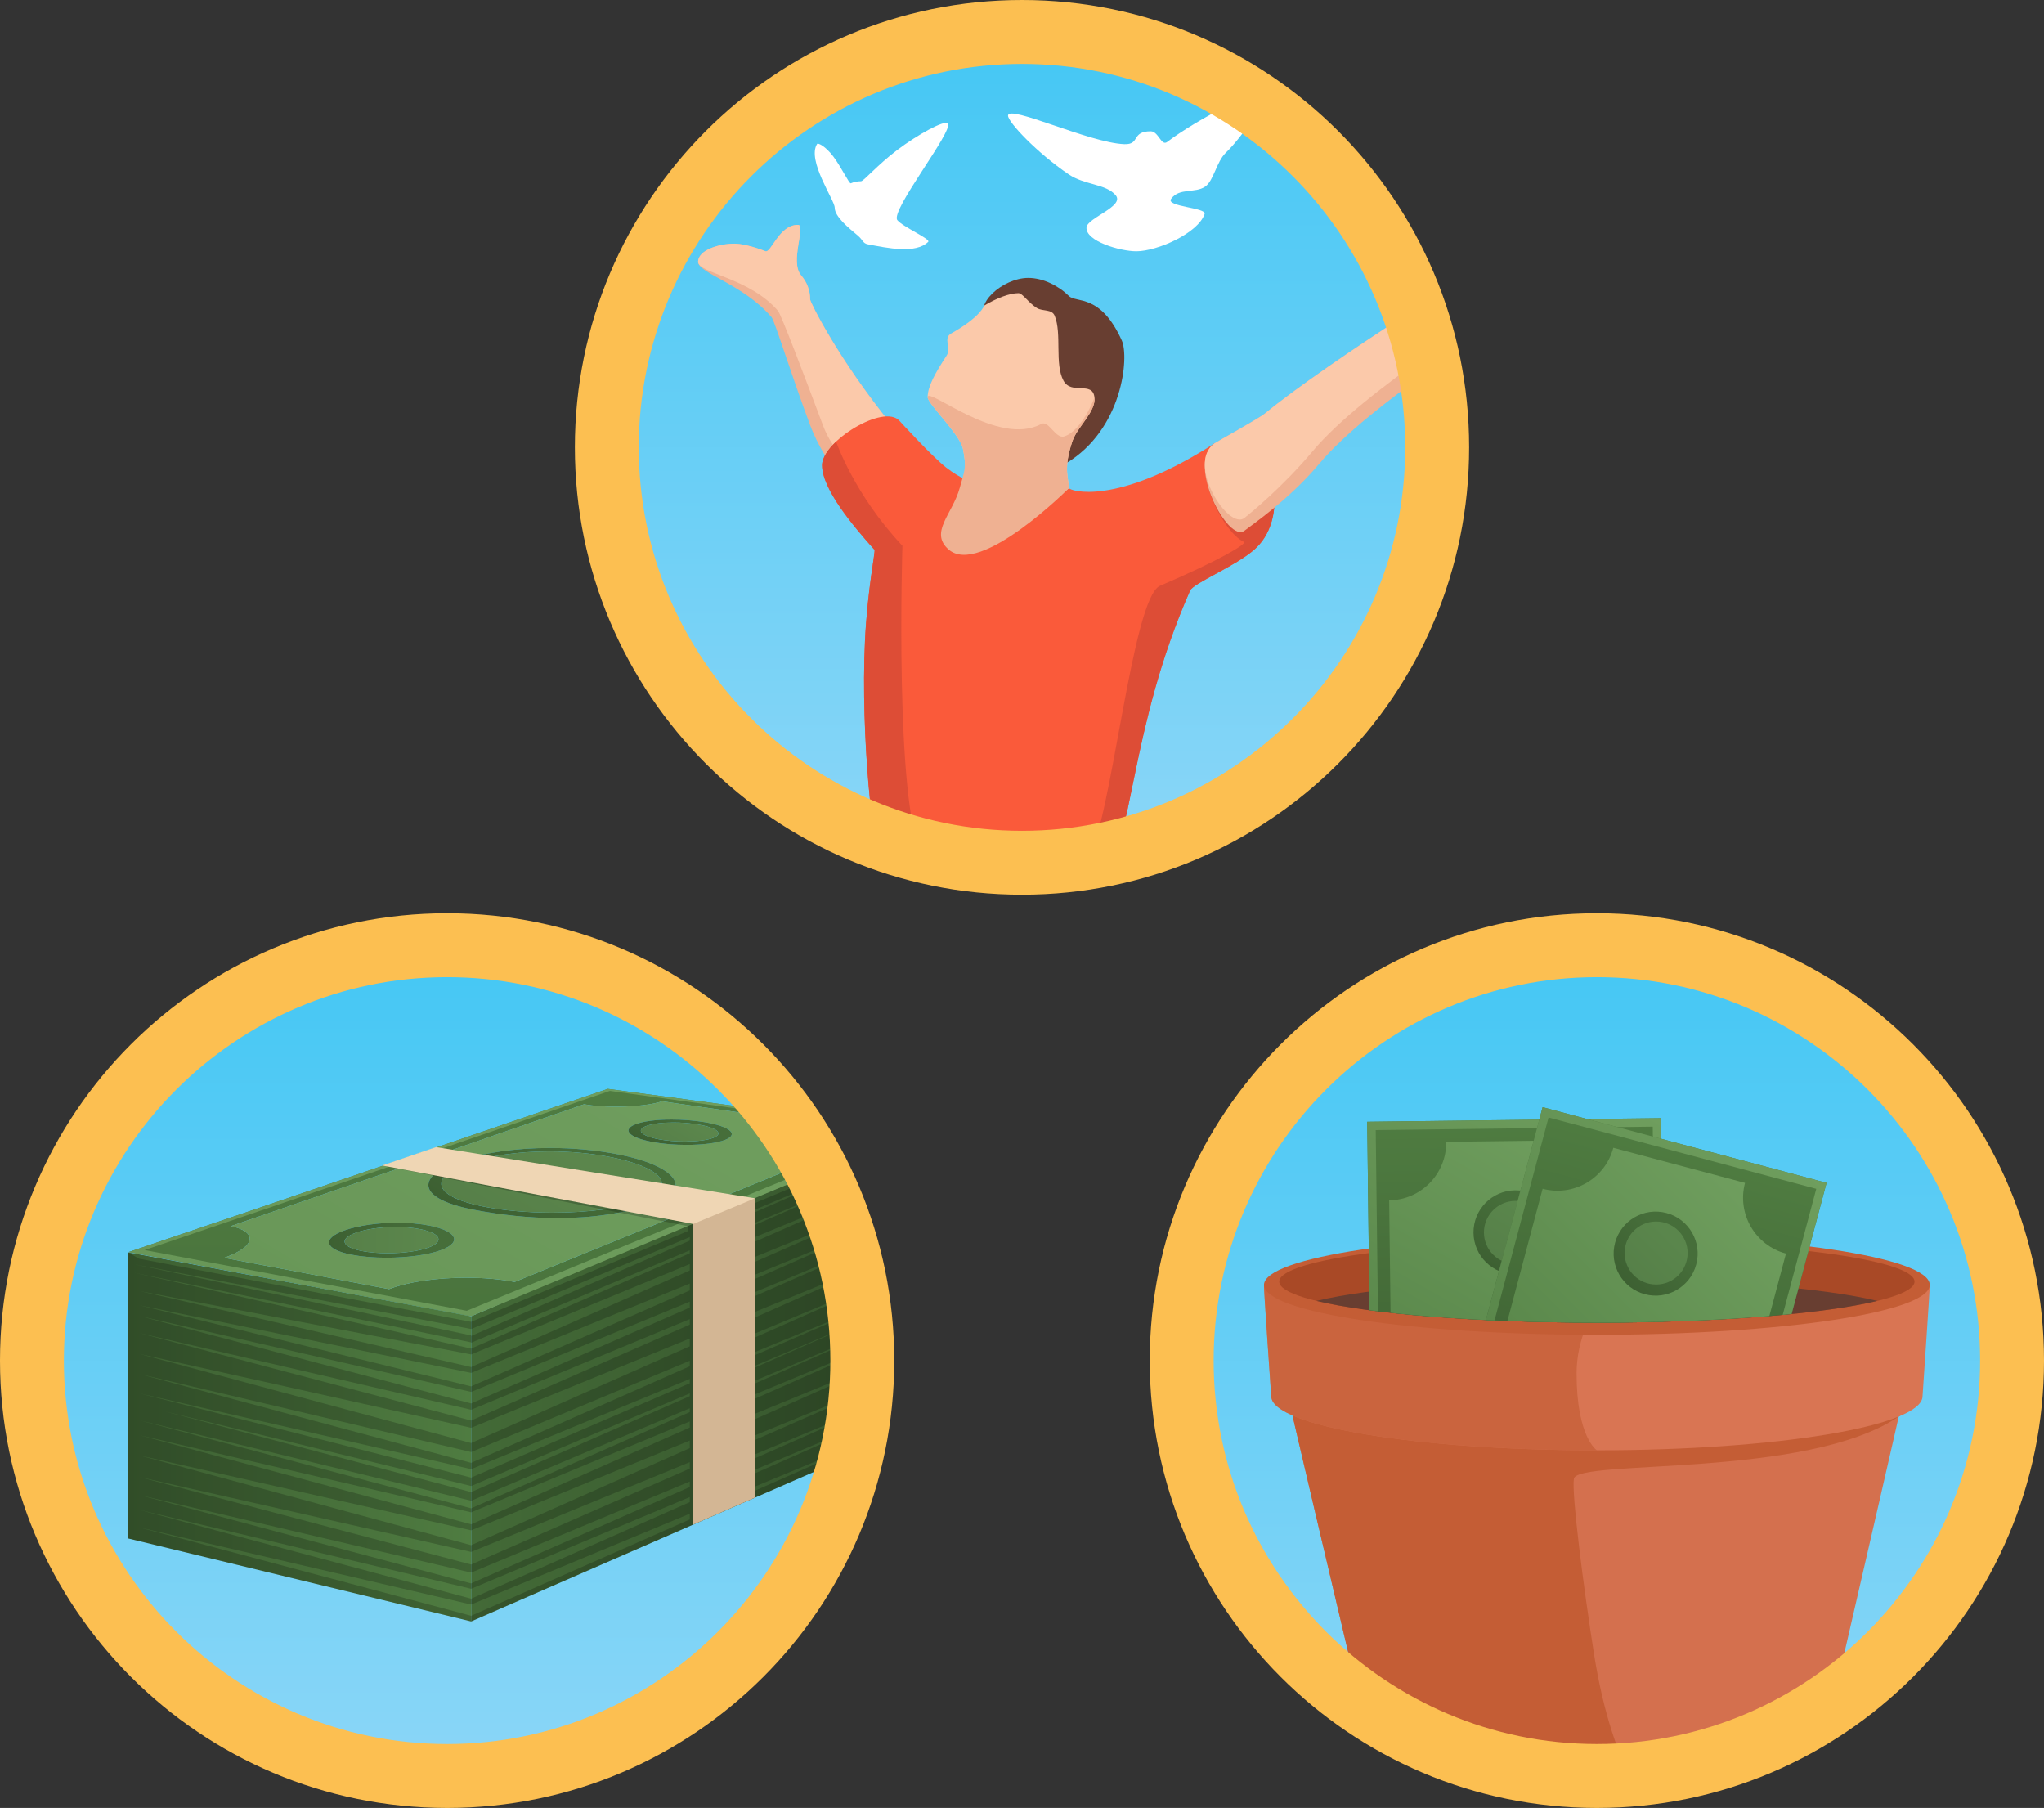 <?xml version="1.0" encoding="utf-8"?>
<!-- Generator: Adobe Illustrator 24.3.0, SVG Export Plug-In . SVG Version: 6.00 Build 0)  -->
<svg version="1.1" id="Layer_1" xmlns="http://www.w3.org/2000/svg" xmlns:xlink="http://www.w3.org/1999/xlink" x="0px" y="0px"
	 viewBox="0 0 320 283" style="enable-background:new 0 0 320 283;" xml:space="preserve">
<rect x="0" y="0" width="320" height="283" fill="#333333" stroke="none"/>
<style type="text/css">
	.st0{fill:url(#SVGID_1_);}
	.st1{fill:#EFB192;}
	.st2{fill:#FBC9AA;}
	.st3{fill:url(#SVGID_2_);}
	.st4{fill:url(#SVGID_3_);}
	.st5{fill:#D4704E;}
	.st6{fill:#C45D35;}
	.st7{fill:#D97553;}
	.st8{opacity:0.7;fill:#C45D35;}
	.st9{fill:#A94926;}
	.st10{fill:#683E31;}
	.st11{clip-path:url(#SVGID_5_);}
	.st12{fill:#4F7C41;}
	.st13{fill:url(#SVGID_6_);}
	.st14{fill:url(#SVGID_7_);}
	.st15{fill:url(#SVGID_8_);}
	.st16{fill:url(#SVGID_9_);}
	.st17{fill:url(#SVGID_10_);}
	.st18{opacity:0.5;fill:#6F9E5E;}
	.st19{fill:url(#SVGID_11_);}
	.st20{fill:url(#SVGID_12_);}
	.st21{fill:url(#SVGID_13_);}
	.st22{fill:url(#SVGID_14_);}
	.st23{fill:url(#SVGID_15_);}
	.st24{fill:url(#SVGID_16_);}
	.st25{fill:url(#SVGID_17_);}
	.st26{fill:url(#SVGID_18_);}
	.st27{fill:url(#SVGID_19_);}
	.st28{fill:url(#SVGID_20_);}
	.st29{fill:url(#SVGID_21_);}
	.st30{fill:url(#SVGID_22_);}
	.st31{fill:url(#SVGID_23_);}
	.st32{fill:url(#SVGID_24_);}
	.st33{fill:url(#SVGID_25_);}
	.st34{fill:url(#SVGID_26_);}
	.st35{opacity:0.2;}
	.st36{fill:#D3B694;}
	.st37{fill:#EFD6B4;}
	.st38{fill:#FA5A3A;}
	.st39{fill:#DD4D36;}
	.st40{fill:#FFFFFF;}
	.st41{fill:#FCBF51;}
	.st42{opacity:0;fill:#E5C8A5;}
</style>
<g>
	<linearGradient id="SVGID_1_" gradientUnits="userSpaceOnUse" x1="160" y1="135.045" x2="160" y2="5.002">
		<stop  offset="0" style="stop-color:#8BD6F7"/>
		<stop  offset="1" style="stop-color:#44C7F4"/>
	</linearGradient>
	<ellipse class="st0" cx="160" cy="70.023" rx="65" ry="65.022"/>
	<path class="st1" d="M126.836,46.889c0,0.404,4.348,9.254,12.834,19.72c5.419,6.683-4.514,10.685-5.228,11.076
		c-0.533,0.291-5.442-5.36-7.568-11.021c-3.066-8.165-5.584-16.431-6.075-17.004c-4.469-5.214-11.511-6.891-11.511-8.679
		s3.151-2.841,5.708-2.841c0.952,0,2.836,0.386,4.827,1.178c0.902,0.359,2.13-4.159,5.114-4.12c1.299,0.017-1.337,5.782,0.48,7.894
		C126.321,44.144,126.836,45.437,126.836,46.889z"/>
	<path class="st2" d="M126.836,46.889c0,0.404,4.348,9.254,12.834,19.72c5.419,6.683-0.513,10.685-1.227,11.076
		c-0.533,0.291-7.442-5.36-9.569-11.021c-3.066-8.165-6.584-17.431-7.075-18.005c-4.469-5.214-12.512-5.89-12.512-7.679
		s3.151-2.841,5.708-2.841c0.952,0,2.836,0.386,4.827,1.178c0.902,0.359,2.13-4.159,5.114-4.12c1.299,0.017-1.337,5.782,0.48,7.894
		C126.321,44.144,126.836,45.437,126.836,46.889z"/>
	<linearGradient id="SVGID_2_" gradientUnits="userSpaceOnUse" x1="70" y1="277.998" x2="70" y2="147.955">
		<stop  offset="0" style="stop-color:#8BD6F7"/>
		<stop  offset="1" style="stop-color:#44C7F4"/>
	</linearGradient>
	<ellipse class="st3" cx="70" cy="212.977" rx="65" ry="65.022"/>
	<linearGradient id="SVGID_3_" gradientUnits="userSpaceOnUse" x1="250" y1="277.998" x2="250" y2="147.955">
		<stop  offset="0" style="stop-color:#8BD6F7"/>
		<stop  offset="1" style="stop-color:#44C7F4"/>
	</linearGradient>
	<ellipse class="st4" cx="250" cy="212.977" rx="65" ry="65.022"/>
	<g>
		<g>
			<path class="st5" d="M274.09,271.886c0.009-0.037,10.411,5.255,12.877-5.426c4.506-19.516,10.861-47.075,10.836-47.144
				c-1.005-2.787-28.946,3.183-45.959,3.183c-16.884,0-48.617-5.105-49.811-2.348c-0.036,0.082,6.269,26.808,10.856,46.212
				c2.61,11.039,15.762,8.294,15.776,8.339c1.461,4.712,5.225,3.295,22.893,3.295C269.224,277.998,273.115,275.783,274.09,271.886z"
				/>
			<path class="st6" d="M249.569,259.011c-1.649-10.409-3.557-25.328-3.167-27.552c0.543-3.099,36.458,0.042,50.863-9.729
				c13.973-9.477-94.038-4.335-95.232-1.578c-0.036,0.082,6.269,26.808,10.856,46.212c2.61,11.039,43.034,13.274,43.034,13.274
				C253.393,274.895,251.037,268.276,249.569,259.011z"/>
			<path class="st7" d="M300.984,218.545c0-0.173,1.191-17.251,1.13-17.421c-1.603-4.441-24.998,3.919-52.113,3.919
				c-26.908,0-50.211-8.312-52.114-3.919c-0.088,0.203,1.13,17.213,1.13,17.421c0,4.682,22.827,8.477,50.983,8.477
				C278.158,227.022,300.984,223.227,300.984,218.545z"/>
			<path class="st8" d="M246.819,214.961c0-10.725,10.049-20.683,13.395-11.389c-1.603-4.442,16.902,1.471-10.212,1.471
				c-26.908,0-50.211-8.312-52.114-3.919c-0.088,0.203,1.13,17.213,1.13,17.421c0,4.682,22.827,8.477,50.983,8.477
				C250.002,227.022,246.819,225.002,246.819,214.961z"/>
			<path class="st6" d="M302.114,201.124c0-4.314-23.332-7.81-52.113-7.81c-28.782,0-52.114,3.496-52.114,7.81
				c0,4.312,23.332,7.81,52.114,7.81C278.783,208.934,302.114,205.436,302.114,201.124z"/>
			<path class="st9" d="M299.729,200.615c0-3.542-22.262-6.418-49.727-6.418c-27.466,0-49.728,2.875-49.728,6.418
				c0,3.543,22.262,6.419,49.728,6.419C277.467,207.034,299.729,204.158,299.729,200.615z"/>
			<path class="st10" d="M206.097,203.63c8.365,2.025,24.885,3.404,43.905,3.404c19.018,0,35.538-1.379,43.903-3.404
				c-8.364-2.023-24.885-3.403-43.903-3.403C230.982,200.227,214.462,201.606,206.097,203.63z"/>
		</g>
		<g>
			<defs>
				<path id="SVGID_4_" d="M293.903,203.63c-8.365,2.025-24.885,3.404-43.905,3.404c-19.018,0-35.539-1.379-43.903-3.404
					c-1.944,0.47-3.998-30.322,0-30.322c11.003,0,22.145,0,43.632,0C291.746,173.307,309.058,207.295,293.903,203.63z"/>
			</defs>
			<clipPath id="SVGID_5_">
				<use xlink:href="#SVGID_4_"  style="overflow:visible;"/>
			</clipPath>
			<g class="st11">
				<g>
					
						<ellipse transform="matrix(1 -0.003 0.003 1 -0.715 0.68)" class="st12" cx="237.976" cy="251.101" rx="6.576" ry="6.578"/>
					
						<linearGradient id="SVGID_6_" gradientUnits="userSpaceOnUse" x1="1052.48" y1="-471.901" x2="1133.414" y2="-518.628" gradientTransform="matrix(0.491 -0.871 0.871 0.491 133.035 1417.358)">
						<stop  offset="0" style="stop-color:#2C4524"/>
						<stop  offset="1" style="stop-color:#4F7C41"/>
					</linearGradient>
					<polygon class="st13" points="260.044,175.026 261.192,268.407 215.193,268.973 214.044,175.592 					"/>
					
						<linearGradient id="SVGID_7_" gradientUnits="userSpaceOnUse" x1="1050.04" y1="-495.264" x2="1135.854" y2="-495.264" gradientTransform="matrix(0.491 -0.871 0.871 0.491 133.035 1417.358)">
						<stop  offset="0.222" style="stop-color:#4F7C41"/>
						<stop  offset="1" style="stop-color:#6F9E5E"/>
					</linearGradient>
					<path class="st14" d="M257.704,256.115c0.016,0,0.032,0.001,0.048,0.001l-0.845-68.715c-4.994,0.061-9.092-3.938-9.153-8.933
						l-21.34,0.263c0.061,4.995-3.937,9.095-8.931,9.156l0.845,68.714c4.994-0.061,9.092,3.938,9.153,8.933l21.292-0.262
						C248.712,260.275,252.711,256.176,257.704,256.115z"/>
					
						<linearGradient id="SVGID_8_" gradientUnits="userSpaceOnUse" x1="1111.551" y1="-509.852" x2="1124.709" y2="-509.852" gradientTransform="matrix(0.491 -0.871 0.871 0.491 133.035 1417.358)">
						<stop  offset="0" style="stop-color:#3D6032"/>
						<stop  offset="0.752" style="stop-color:#466E3A"/>
					</linearGradient>
					<path class="st15" d="M237.179,186.321c3.632-0.045,6.612,2.864,6.657,6.497c0.045,3.633-2.863,6.614-6.495,6.659
						c-3.632,0.045-6.612-2.864-6.657-6.497C230.64,189.347,233.548,186.365,237.179,186.321z"/>
					
						<linearGradient id="SVGID_9_" gradientUnits="userSpaceOnUse" x1="1078.144" y1="-495.264" x2="1107.75" y2="-495.264" gradientTransform="matrix(0.491 -0.871 0.871 0.491 133.035 1417.358)">
						<stop  offset="0" style="stop-color:#3D6032"/>
						<stop  offset="0.752" style="stop-color:#466E3A"/>
					</linearGradient>
					<ellipse class="st16" cx="237.618" cy="222" rx="14.797" ry="14.802"/>
					<g>
						
							<linearGradient id="SVGID_10_" gradientUnits="userSpaceOnUse" x1="1041.013" y1="-495.264" x2="1144.881" y2="-495.264" gradientTransform="matrix(0.491 -0.871 0.871 0.491 133.035 1417.358)">
							<stop  offset="0.222" style="stop-color:#4F7C41"/>
							<stop  offset="1" style="stop-color:#6F9E5E"/>
						</linearGradient>
						<path class="st17" d="M259.861,267.108l-43.369,0.534l-1.116-90.75l43.369-0.534L259.861,267.108 M214.044,175.592
							l1.148,93.381l45.999-0.566l-1.148-93.381L214.044,175.592"/>
					</g>
					
						<ellipse transform="matrix(1 -0.003 0.003 1 -0.588 0.725)" class="st18" cx="237.26" cy="192.899" rx="4.932" ry="4.934"/>
					<ellipse class="st18" cx="237.618" cy="222" rx="13.153" ry="13.157"/>
				</g>
				<g>
					
						<ellipse transform="matrix(1 -0.002 0.002 1 -0.455 0.441)" class="st12" cx="244.223" cy="252.473" rx="6.576" ry="6.578"/>
					
						<linearGradient id="SVGID_11_" gradientUnits="userSpaceOnUse" x1="726.436" y1="-332.83" x2="807.365" y2="-379.555" gradientTransform="matrix(0.707 -0.707 0.707 0.707 -38.702 1018.498)">
						<stop  offset="0" style="stop-color:#2C4524"/>
						<stop  offset="1" style="stop-color:#4F7C41"/>
					</linearGradient>
					<polygon class="st19" points="285.956,185.154 261.922,275.395 217.47,263.548 241.503,173.307 					"/>
					
						<linearGradient id="SVGID_12_" gradientUnits="userSpaceOnUse" x1="723.997" y1="-356.192" x2="809.804" y2="-356.192" gradientTransform="matrix(0.707 -0.707 0.707 0.707 -38.702 1018.498)">
						<stop  offset="0.222" style="stop-color:#4F7C41"/>
						<stop  offset="1" style="stop-color:#6F9E5E"/>
					</linearGradient>
					<path class="st20" d="M261.873,262.617c0.016,0.004,0.031,0.009,0.046,0.014l17.685-66.404
						c-4.826-1.286-7.695-6.242-6.41-11.069l-20.622-5.496c-1.286,4.827-6.24,7.698-11.065,6.412l-17.685,66.403
						c4.826,1.286,7.695,6.242,6.41,11.069l20.576,5.484C252.093,264.201,257.047,261.331,261.873,262.617z"/>
					
						<linearGradient id="SVGID_13_" gradientUnits="userSpaceOnUse" x1="785.504" y1="-370.782" x2="798.66" y2="-370.782" gradientTransform="matrix(0.707 -0.707 0.707 0.707 -38.702 1018.498)">
						<stop  offset="0" style="stop-color:#3D6032"/>
						<stop  offset="0.752" style="stop-color:#466E3A"/>
					</linearGradient>
					<path class="st21" d="M260.895,189.872c3.51,0.935,5.597,4.54,4.662,8.05c-0.935,3.511-4.538,5.599-8.048,4.663
						c-3.51-0.935-5.597-4.54-4.662-8.05C253.783,191.024,257.386,188.937,260.895,189.872z"/>
					
						<linearGradient id="SVGID_14_" gradientUnits="userSpaceOnUse" x1="752.099" y1="-356.193" x2="781.702" y2="-356.193" gradientTransform="matrix(0.707 -0.707 0.707 0.707 -38.702 1018.498)">
						<stop  offset="0" style="stop-color:#3D6032"/>
						<stop  offset="0.752" style="stop-color:#466E3A"/>
					</linearGradient>
					<ellipse class="st22" cx="251.713" cy="224.351" rx="14.797" ry="14.802"/>
					<g>
						
							<linearGradient id="SVGID_15_" gradientUnits="userSpaceOnUse" x1="714.971" y1="-356.192" x2="818.83" y2="-356.192" gradientTransform="matrix(0.707 -0.707 0.707 0.707 -38.702 1018.498)">
							<stop  offset="0.222" style="stop-color:#4F7C41"/>
							<stop  offset="1" style="stop-color:#6F9E5E"/>
						</linearGradient>
						<path class="st23" d="M260.99,273.785l-41.91-11.169l23.356-87.698l41.91,11.169L260.99,273.785 M241.503,173.308
							l-24.033,90.241l44.452,11.846l24.033-90.241L241.503,173.308"/>
					</g>
					
						<ellipse transform="matrix(1 -0.003 0.003 1 -0.517 0.685)" class="st18" cx="259.202" cy="196.229" rx="4.932" ry="4.934"/>
					
						<ellipse transform="matrix(1 -0.001 0.001 1 -0.253 0.284)" class="st18" cx="251.713" cy="224.351" rx="13.153" ry="13.157"/>
				</g>
			</g>
		</g>
	</g>
	<linearGradient id="SVGID_16_" gradientUnits="userSpaceOnUse" x1="20.009" y1="224.916" x2="73.764" y2="224.916">
		<stop  offset="0" style="stop-color:#3D6032"/>
		<stop  offset="1" style="stop-color:#4F7C41"/>
	</linearGradient>
	<polygon class="st24" points="73.764,253.804 20.009,240.798 20.009,196.029 73.764,206.033 	"/>
	<linearGradient id="SVGID_17_" gradientUnits="userSpaceOnUse" x1="73.764" y1="217.877" x2="130.87" y2="217.877">
		<stop  offset="0" style="stop-color:#436A37"/>
		<stop  offset="1" style="stop-color:#38582E"/>
	</linearGradient>
	<polygon class="st25" points="129.744,181.951 73.764,206.033 73.764,206.907 73.764,208.033 73.764,209.125 73.764,210.181 
		73.764,211.096 73.764,212.012 73.764,213.082 73.764,213.983 73.764,214.899 73.764,216.307 73.764,217.011 73.764,217.878 
		73.764,218.983 73.764,219.687 73.764,220.673 73.764,221.658 73.764,222.363 73.764,223.499 73.764,224.916 73.764,225.883 
		73.764,227.291 73.764,228.066 73.764,228.981 73.764,229.967 73.764,231.094 73.764,232.291 73.764,232.924 73.764,233.91 
		73.764,235.319 73.764,236.093 73.764,236.727 73.764,237.642 73.764,238.598 73.764,239.543 73.764,240.811 73.764,241.867 
		73.764,242.923 73.764,244.191 73.764,244.895 73.764,246.162 73.764,247.007 73.764,247.852 73.764,248.697 73.764,249.331 
		73.764,250.246 73.764,251.161 73.764,252.077 73.764,252.922 73.764,253.804 130.87,228.893 	"/>
	<g>
		
			<linearGradient id="SVGID_18_" gradientUnits="userSpaceOnUse" x1="419.928" y1="138.838" x2="420.928" y2="138.838" gradientTransform="matrix(0.142 -35.608 -35.608 -0.142 4959.438 15178.579)">
			<stop  offset="0" style="stop-color:#4A743D"/>
			<stop  offset="1" style="stop-color:#4F7C41"/>
		</linearGradient>
		<path class="st26" d="M96.447,173.23c2.802,0,5.661-0.287,7.184-0.84c8.029,1.166,13.15,1.9,23.267,3.352
			c-2.925,1.175-2.722,2.958,3.04,3.906c-1.515,0.622-1.03,1.244-2.545,1.866c-15.605,6.403-31.22,12.78-46.836,19.155l-0.057-0.012
			c-2.242-0.438-4.865-0.652-7.522-0.652c-4.487,0-9.071,0.611-12.072,1.785c-10.942-2.072-16.746-3.17-25.819-4.899
			c5.292-1.867,5.034-4.154,1.056-4.967c18.442-6.316,36.868-12.675,55.284-19.066C92.82,173.108,94.622,173.23,96.447,173.23
			 M95.159,170.445c-25.003,8.523-49.985,17.099-75.016,25.539c17.775,3.343,35.553,6.666,53.331,9.995
			c18.218-7.527,36.436-15.054,54.655-22.58c5.181-2.14,2.038-8.239-4.714-9.149C113.996,172.981,104.577,171.713,95.159,170.445"/>
		
			<linearGradient id="SVGID_19_" gradientUnits="userSpaceOnUse" x1="415.271" y1="150.6" x2="416.271" y2="150.6" gradientTransform="matrix(32.467 -55.72 -55.72 -32.467 -5025.268 28243.557)">
			<stop  offset="0" style="stop-color:#699758"/>
			<stop  offset="1" style="stop-color:#6F9E5E"/>
		</linearGradient>
		<path class="st27" d="M60.502,196.874c-1.926,0-3.831-0.15-5.443-0.465c-4.341-0.846-4.644-2.546-1.166-3.802
			c2.186-0.79,5.28-1.217,8.305-1.217c1.789,0,3.553,0.149,5.091,0.462c4.139,0.842,5.13,2.538,1.852,3.799
			C67.081,196.444,63.762,196.874,60.502,196.874 M87.306,190.668c-4.521,0-9.062-0.509-13.274-1.336
			c-9.019-1.773-8.756-5.239-2.206-7.545c3.898-1.372,8.984-2.095,14.282-2.095c3.607,0,7.311,0.335,10.808,1.028
			c8.635,1.712,11.752,5.298,5.754,7.504C97.961,189.958,92.647,190.668,87.306,190.668 M107.503,179.209
			c-1.825,0-3.735-0.151-5.383-0.461c-3.843-0.725-4.755-1.979-2.545-2.794c1.271-0.469,3.318-0.713,5.573-0.713
			c1.666,0,3.445,0.133,5.111,0.405c3.921,0.641,5.547,1.884,3.26,2.782C112.212,178.941,109.933,179.209,107.503,179.209
			 M103.631,172.391c-1.522,0.552-4.382,0.84-7.184,0.84c-1.826,0-3.627-0.122-5.02-0.372c-18.416,6.391-36.842,12.75-55.284,19.066
			c3.978,0.813,4.236,3.1-1.056,4.967c9.073,1.729,14.877,2.827,25.819,4.899c3.002-1.174,7.585-1.785,12.072-1.785
			c2.657,0,5.28,0.214,7.522,0.652l0.057,0.012c15.617-6.374,31.231-12.752,46.836-19.155c1.515-0.622,1.03-1.244,2.545-1.866
			c-5.761-0.948-5.965-2.73-3.04-3.906C116.782,174.291,111.66,173.557,103.631,172.391"/>
		
			<linearGradient id="SVGID_20_" gradientUnits="userSpaceOnUse" x1="494.095" y1="135.559" x2="495.095" y2="135.559" gradientTransform="matrix(4.217 -7.237 -7.237 -4.217 -998.161 4328.308)">
			<stop  offset="0" style="stop-color:#3D6032"/>
			<stop  offset="0.752" style="stop-color:#466E3A"/>
			<stop  offset="1" style="stop-color:#466E3A"/>
		</linearGradient>
		<path class="st28" d="M107.206,178.684c-1.358,0-2.782-0.112-4.019-0.342c-2.886-0.537-3.652-1.478-1.988-2.096
			c0.956-0.356,2.515-0.54,4.225-0.54c1.268,0,2.619,0.102,3.867,0.31c2.929,0.489,4.098,1.423,2.39,2.09
			C110.705,178.485,109.014,178.684,107.206,178.684 M105.148,175.241c-2.255,0-4.302,0.243-5.573,0.713
			c-2.21,0.815-1.298,2.069,2.545,2.794c1.648,0.311,3.558,0.461,5.383,0.461c2.43,0,4.709-0.267,6.015-0.78
			c2.287-0.898,0.661-2.141-3.26-2.782C108.593,175.374,106.813,175.241,105.148,175.241"/>
		
			<linearGradient id="SVGID_21_" gradientUnits="userSpaceOnUse" x1="438.676" y1="146.124" x2="439.676" y2="146.124" gradientTransform="matrix(10.862 -18.641 -18.641 -10.862 -1959.867 9959.074)">
			<stop  offset="0" style="stop-color:#3D6032"/>
			<stop  offset="0.752" style="stop-color:#466E3A"/>
			<stop  offset="1" style="stop-color:#466E3A"/>
		</linearGradient>
		<path class="st29" d="M86.493,189.815c-3.863,0-7.784-0.326-11.067-1.006c-8.042-1.664-8.024-4.662-2.222-6.719
			c3.442-1.219,8.039-1.862,12.813-1.862c3.272,0,6.627,0.302,9.751,0.926c7.68,1.536,10.475,4.511,5.026,6.687
			C97.569,189.129,92.093,189.815,86.493,189.815 M86.108,179.692c-5.298,0-10.384,0.723-14.282,2.095
			c-6.551,2.307-6.814,5.772,2.206,7.545c4.212,0.827,8.753,1.336,13.274,1.336c5.341,0,10.654-0.71,15.365-2.444
			c5.997-2.207,2.881-5.792-5.754-7.504C93.419,180.026,89.715,179.692,86.108,179.692"/>
		
			<linearGradient id="SVGID_22_" gradientUnits="userSpaceOnUse" x1="413.158" y1="151.048" x2="414.07" y2="151.048" gradientTransform="matrix(39.574 -67.916 -67.916 -39.574 -6033.523 34255.82)">
			<stop  offset="0" style="stop-color:#699758"/>
			<stop  offset="1" style="stop-color:#6F9E5E"/>
		</linearGradient>
		<path class="st30" d="M73.074,205.178c-16.813-3.162-33.629-6.317-50.438-9.504c24.307-8.234,48.573-16.583,72.847-24.912
			c9.894,1.383,19.789,2.753,29.684,4.121c3.37,0.466,7.32,5.846,3.935,7.241C110.43,189.818,91.752,197.499,73.074,205.178
			 M95.159,170.445c-25.002,8.523-49.985,17.099-75.016,25.539c17.775,3.343,35.844,6.72,53.622,10.05
			c18.218-7.527,36.145-15.108,54.364-22.634c5.181-2.14,2.038-8.239-4.714-9.149C113.996,172.981,104.577,171.713,95.159,170.445"
			/>
		
			<linearGradient id="SVGID_23_" gradientUnits="userSpaceOnUse" x1="494.095" y1="135.568" x2="495.095" y2="135.568" gradientTransform="matrix(4.217 -7.237 -7.237 -4.217 -998.161 4328.308)">
			<stop  offset="0" style="stop-color:#567F48"/>
			<stop  offset="0.752" style="stop-color:#5B864C"/>
			<stop  offset="1" style="stop-color:#5B864C"/>
		</linearGradient>
		<path class="st31" d="M105.423,175.705c-1.709,0-3.269,0.185-4.225,0.54c-1.664,0.618-0.898,1.559,1.988,2.096
			c1.237,0.23,2.661,0.342,4.019,0.342c1.808,0,3.499-0.198,4.474-0.578c1.708-0.666,0.539-1.6-2.39-2.09
			C108.043,175.807,106.692,175.705,105.423,175.705"/>
		
			<linearGradient id="SVGID_24_" gradientUnits="userSpaceOnUse" x1="438.676" y1="146.131" x2="439.676" y2="146.131" gradientTransform="matrix(10.862 -18.641 -18.641 -10.862 -1959.867 9959.074)">
			<stop  offset="0" style="stop-color:#567F48"/>
			<stop  offset="0.752" style="stop-color:#5B864C"/>
			<stop  offset="1" style="stop-color:#5B864C"/>
		</linearGradient>
		<path class="st32" d="M86.017,180.229c-4.774,0-9.371,0.642-12.813,1.862c-5.801,2.056-5.82,5.054,2.222,6.719
			c3.283,0.679,7.204,1.006,11.067,1.006c5.6,0,11.076-0.686,14.301-1.973c5.449-2.176,2.654-5.151-5.026-6.687
			C92.644,180.53,89.289,180.229,86.017,180.229"/>
		
			<linearGradient id="SVGID_25_" gradientUnits="userSpaceOnUse" x1="428.967" y1="182.989" x2="429.967" y2="182.989" gradientTransform="matrix(19.568 0.291 0.291 -19.568 -8395.76 3650.047)">
			<stop  offset="0" style="stop-color:#3D6032"/>
			<stop  offset="0.752" style="stop-color:#466E3A"/>
			<stop  offset="1" style="stop-color:#466E3A"/>
		</linearGradient>
		<path class="st33" d="M60.699,196.171c-1.436,0-2.856-0.113-4.06-0.349c-3.235-0.635-3.543-1.912-0.953-2.854
			c1.626-0.591,3.971-0.911,6.263-0.911c1.359,0,2.7,0.113,3.862,0.348c3.122,0.632,3.817,1.907,1.339,2.851
			C65.595,195.85,63.123,196.171,60.699,196.171 M62.198,191.39c-3.025,0-6.119,0.428-8.305,1.217
			c-3.479,1.256-3.175,2.956,1.166,3.802c1.612,0.315,3.517,0.465,5.443,0.465c3.259,0,6.578-0.43,8.638-1.223
			c3.278-1.261,2.287-2.957-1.852-3.799C65.751,191.54,63.987,191.39,62.198,191.39"/>
		
			<linearGradient id="SVGID_26_" gradientUnits="userSpaceOnUse" x1="428.967" y1="182.99" x2="429.967" y2="182.99" gradientTransform="matrix(19.568 0.291 0.291 -19.568 -8395.76 3650.047)">
			<stop  offset="0" style="stop-color:#567F48"/>
			<stop  offset="0.752" style="stop-color:#5B864C"/>
			<stop  offset="1" style="stop-color:#5B864C"/>
		</linearGradient>
		<path class="st34" d="M61.949,192.057c-2.293,0-4.638,0.32-6.263,0.911c-2.59,0.942-2.282,2.219,0.953,2.854
			c1.203,0.236,2.623,0.349,4.06,0.349c2.425,0,4.897-0.322,6.452-0.916c2.477-0.944,1.782-2.219-1.339-2.851
			C64.649,192.169,63.309,192.057,61.949,192.057"/>
	</g>
	<polygon class="st35" points="73.764,253.804 20.009,240.798 20.009,196.029 21.759,197.029 73.764,206.907 73.764,208.033 
		20.759,197.853 73.764,209.034 73.764,210.125 20.759,199.176 73.764,211.096 73.764,212.012 21.759,202.077 73.764,213.983 
		73.764,214.899 21.759,204.302 73.764,217.011 73.764,217.878 21.759,205.977 73.764,219.687 73.764,220.673 21.759,208.653 
		73.764,222.363 73.764,223.499 21.759,211.911 73.764,225.883 73.764,227.291 21.759,215.06 73.764,228.981 73.764,229.967 
		21.759,218.088 73.764,231.29 73.764,232.608 25.76,220.919 73.764,233.558 73.764,234.911 21.759,222.313 73.764,236.093 
		73.764,236.727 21.759,224.637 73.764,238.598 73.764,239.543 21.759,227.805 73.764,241.867 73.764,242.923 21.759,231.185 
		73.764,244.895 73.764,246.162 21.759,234.002 73.764,247.852 73.764,248.697 21.759,236.325 73.764,250.246 73.764,251.161 
		21.759,239.071 73.764,252.922 	"/>
	<polygon class="st35" points="129.744,181.951 125.989,185.043 109.836,191.806 109.37,189.718 59.819,182.436 107.688,191.934 
		107.696,192.702 73.764,206.907 73.764,208.033 107.986,193.637 107.986,238.657 109.666,237.345 110.01,192.786 131.816,183.613 
		131.853,183.783 73.764,209.125 73.764,210.181 132.484,185.361 132.554,185.478 73.764,211.096 73.764,212.012 133.253,187.417 
		133.312,187.688 73.764,213.983 73.764,214.899 134.219,190.197 134.247,190.473 73.764,217.011 73.764,217.878 134.801,192.674 
		134.853,192.883 73.764,219.687 73.764,220.673 135.283,195.165 135.278,195.372 73.764,222.363 73.764,223.499 136.084,198.043 
		136.099,198.298 73.764,225.883 73.764,227.291 136.545,201.071 136.584,201.228 73.764,228.981 73.764,229.967 136.568,204.053 
		136.468,204.232 73.764,231.29 73.764,232.608 136.771,205.913 73.764,233.558 73.764,234.911 137.085,208.133 136.887,208.333 
		73.764,236.093 73.764,236.727 137.296,210.321 137.267,210.506 73.764,238.598 73.764,239.543 137.608,213.329 137.548,213.56 
		73.764,241.867 73.764,242.923 137.732,216.657 137.686,216.848 73.764,244.895 73.764,246.162 137.916,219.434 137.878,219.592 
		73.764,247.852 73.764,248.697 137.682,221.873 137.627,222.032 73.764,250.246 73.764,251.161 137.264,224.769 137.248,224.939 
		73.764,252.922 73.764,253.804 130.87,228.893 	"/>
	<polygon class="st36" points="118.2,234.42 108.533,238.637 108.533,191.583 101.044,187.707 118.2,187.566 	"/>
	<polygon class="st37" points="68.252,179.557 118.2,187.566 108.533,191.583 59.819,182.436 	"/>
	<path class="st38" d="M167.364,76.396c0,0.4,7.248,2.998,22.734-6.963l0,0c0,0,5.844,12.818,9.364,7.567
		c0,0,0.837,5.448-2.986,8.929c-2.916,2.655-9.635,5.331-10.157,6.513c-9.549,21.588-8.922,39.916-13.55,44.255
		c-0.937,0.879-34.047-2.619-34.783-2.572c-1.24,0.079-3.268-18.949-2.569-33.762c0.381-8.058,1.663-14.107,1.494-14.296
		c-3.46-3.871-8.207-9.53-8.207-13.248c0-3.718,9.715-9.717,12.134-6.921c0,0,5.071,5.553,7.26,7.266
		C157.1,80.205,167.364,74.598,167.364,76.396z"/>
	<path class="st39" d="M194.737,84.822c-3.379-1.532-8.681-12.178-4.639-15.388l0,0c0,0,5.844,12.818,9.364,7.567
		c0,0,0.837,5.448-2.986,8.929c-2.916,2.655-9.635,5.331-10.157,6.513c-9.549,21.588-8.922,39.916-13.55,44.255
		c-0.937,0.879-34.047-2.619-34.783-2.572c-1.24,0.079-3.268-18.949-2.569-33.762c0.381-8.058,1.663-14.107,1.494-14.296
		c-3.46-3.871-8.207-9.53-8.207-13.248c0-1.124,0.888-2.457,2.195-3.693c0,0,2.787,8.232,10.382,16.306
		c0,0-1.281,40.746,3.104,48.444c0.267,0.469,16.961,12.466,26.094-0.101c3.441-4.736,6.737-40.207,11.124-42.078
		C190.795,87.779,195.317,85.085,194.737,84.822z"/>
	<path class="st10" d="M175.627,53.303c1.162,2.574,0.15,13.89-8.706,19.208c-3.449,2.071-10.082-20.724-12.251-22.531
		c-2.556-2.13,2.281-6.477,6.304-6.477c2.343,0,4.76,1.239,6.37,2.832C168.499,47.476,172.281,45.889,175.627,53.303z"/>
	<path class="st2" d="M167.364,76.396c0,0-10.917,8.956-15.858,4.61c-3.058-2.69,0.211-0.457-0.247-4.654
		c-0.309-2.826,0.101-3.069-0.503-6.101c-0.442-2.216-5.526-7.069-5.526-8.085c0-1.678,1.185-3.78,2.972-6.511
		c0.744-1.138-0.575-2.734,0.689-3.445c4.693-2.641,5.185-4.371,5.185-4.371c1.99-1.191,3.988-1.949,5.366-1.949
		c0.659,0,1.559,1.512,2.898,2.331c0.9,0.55,2.332,0.124,2.777,1.209c1.154,2.811-0.045,7.534,1.383,10.161
		c1.237,2.275,4.576-0.012,4.848,2.629c0.231,2.241-2.685,4.595-3.448,6.812C166.367,73.483,167.364,75.086,167.364,76.396z"/>
	<path class="st1" d="M167.364,76.396c0,0-13.918,13.958-18.859,9.612c-3.058-2.69,0.628-5.53,1.753-9.657
		c0.747-2.743,1.102-3.069,0.497-6.101c-0.442-2.216-5.526-7.069-5.526-8.085c0-1.678,11.075,7.858,17.771,4.203
		c1.193-0.651,2.251,2.402,3.628,1.945c2.846-0.945,4.719-6.095,4.719-6.095c0.231,2.241-2.685,4.595-3.448,6.812
		C166.367,73.483,167.364,75.086,167.364,76.396z"/>
	<path class="st1" d="M223.695,58.073c-6.168,4.38-13.205,9.796-17.237,14.608c-4.639,5.537-10.712,9.657-11.628,10.39
		c-2.516,2.014-9.151-10.427-4.733-13.637c0.373-0.271,6.979-3.917,7.922-4.695c4.685-3.861,14.136-10.365,22.783-15.903
		C220.803,48.836,228.598,54.591,223.695,58.073z"/>
	<path class="st2" d="M223.389,55.581c-6.327,4.462-13.746,10.105-17.93,15.099c-4.639,5.537-9.712,9.657-10.628,10.39
		c-2.516,2.014-9.151-8.426-4.733-11.636c0.373-0.271,6.979-3.917,7.922-4.695c4.685-3.861,14.136-10.365,22.783-15.903
		C229.449,43.298,223.389,55.581,223.389,55.581z"/>
	<path class="st40" d="M145.317,37.854c-1.971,1.922-6.371,0.969-9.432,0.392c-0.828-0.156-0.757-0.675-1.599-1.381
		c-1.431-1.201-3.609-2.944-3.609-4.376c0-1.158-4.399-7.393-2.753-9.957c0.136-0.212,1.32,0.356,2.535,1.964
		c1.231,1.629,2.494,4.298,2.733,4.197c0.493-0.208,1.034-0.324,1.603-0.324c0.41,0,2.511-2.495,5.654-4.877
		c3.214-2.436,7.471-4.755,7.938-4.168c0.924,1.16-9.069,13.686-7.901,15.131C141.354,35.529,145.758,37.424,145.317,37.854z"/>
	<path class="st40" d="M197.981,15.295c0,0.688-3.24,5.865-6.079,8.617c-1.468,1.422-1.887,4.371-3.222,5.292
		c-1.582,1.092-4.047,0.148-5.335,1.916c-0.902,1.238,5.58,1.369,5.241,2.371c-1.015,3.005-7.411,5.838-10.69,5.838
		c-2.521,0-7.96-1.576-7.797-3.733c0.114-1.51,6.033-3.304,4.563-5.041c-1.512-1.787-4.854-1.583-7.317-3.244
		c-5.018-3.384-9.533-8.202-9.533-9.2c0-1.809,12.717,4.245,18.2,4.457c2.533,0.098,1.041-2.016,4.137-2.016
		c1.225,0,1.643,2.38,2.579,1.666C187.094,18.892,197.981,12.981,197.981,15.295z"/>
	<g>
		<path class="st41" d="M250,152.955c33.083,0,59.998,26.925,59.998,60.021c0,33.096-26.915,60.021-59.998,60.021
			c-33.083,0-59.999-26.926-59.999-60.021C190.002,179.881,216.917,152.955,250,152.955 M250,142.953c-38.66,0-70,31.351-70,70.023
			S211.34,283,250,283c38.66,0,70-31.35,70-70.023S288.66,142.953,250,142.953z"/>
		<path class="st41" d="M70,152.955c33.083,0,59.998,26.925,59.998,60.021c0,33.096-26.915,60.021-59.998,60.021
			c-33.083,0-59.999-26.926-59.999-60.021C10.002,179.881,36.917,152.955,70,152.955 M70,142.953c-38.66,0-70,31.351-70,70.023
			S31.34,283,70,283c38.66,0,70-31.35,70-70.023S108.66,142.953,70,142.953z"/>
		<path class="st41" d="M160,10.002c33.083,0,59.998,26.925,59.998,60.021c0,33.096-26.915,60.021-59.998,60.021
			c-33.083,0-59.999-26.926-59.999-60.021C100.002,36.927,126.917,10.002,160,10.002 M160,0C121.34,0,90,31.35,90,70.023
			c0,38.672,31.34,70.023,70,70.023c38.66,0,70-31.351,70-70.023C230,31.35,198.66,0,160,0z"/>
	</g>
	<path class="st42" d="M161.34,52.587c0,1.089-1.693-1.314-2.045,0.516c-0.246,1.279-5.979,1.915-5.979,0.826
		c0-0.544,0.959-1.478,1.614-2.063c0.656-0.586-0.712-2.293,0.659-2.686C158.295,48.407,161.34,51.499,161.34,52.587z"/>
</g>
</svg>
